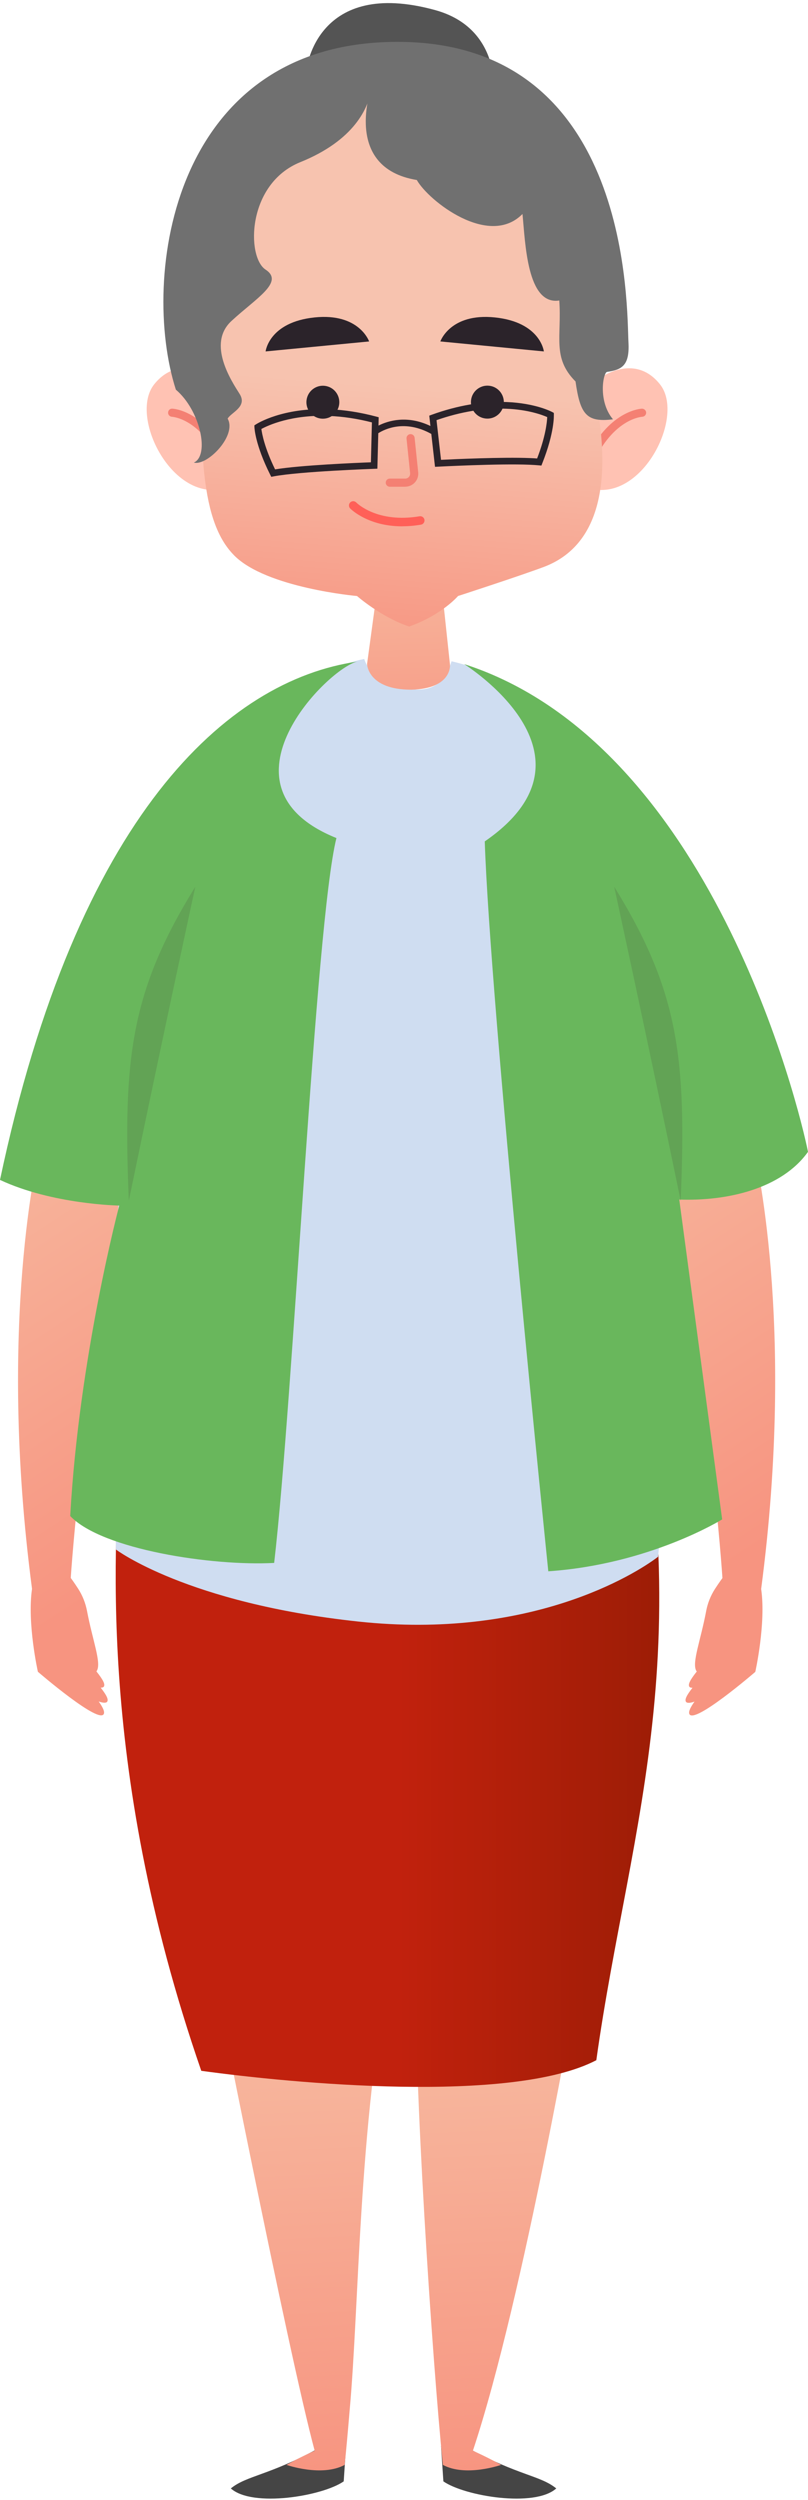<svg width="185" height="572" viewBox="0 0 185 572" fill="none" xmlns="http://www.w3.org/2000/svg">
<g clip-path="url(#clip0_203_4589)">
<path d="M33.963 256.265L9.138 262.156C8.846 263.8 -0.693 302.613 7.332 363.545C6.183 371.399 8.673 382.513 8.673 382.513C8.673 382.513 22.946 394.824 23.794 392.093C23.976 391.518 23.456 390.513 22.59 389.307C23.575 389.673 24.295 389.673 24.514 389.399C24.916 388.897 24.414 387.883 23.055 386.148C23.392 386.157 23.63 386.093 23.748 385.947C24.168 385.417 23.584 384.321 22.07 382.422C22.116 382.376 22.161 382.321 22.198 382.248C23.219 380.367 21.195 375.316 19.927 368.613C19.58 366.796 18.896 365.061 17.893 363.508C16.899 361.965 16.197 361.042 16.197 361.042C16.197 361.042 19.243 314.777 28.773 275.644L33.954 256.247L33.963 256.265Z" fill="url(#paint0_linear_203_4589)"/>
<path d="M172.478 262.165L147.653 256.275L152.834 275.672C162.364 314.805 165.41 361.07 165.41 361.07C165.41 361.07 164.717 361.992 163.714 363.536C162.711 365.088 162.017 366.823 161.68 368.641C160.421 375.344 158.388 380.394 159.409 382.276C159.446 382.349 159.491 382.403 159.537 382.449C158.032 384.339 157.439 385.445 157.859 385.974C157.968 386.111 158.214 386.184 158.552 386.175C157.193 387.91 156.691 388.924 157.093 389.426C157.311 389.7 158.032 389.7 159.017 389.335C158.15 390.55 157.631 391.545 157.813 392.12C158.661 394.851 172.934 382.54 172.934 382.54C172.934 382.54 175.424 371.426 174.275 363.572C182.309 302.64 172.77 263.827 172.469 262.183L172.478 262.165Z" fill="url(#paint1_linear_203_4589)"/>
<path d="M100.978 559.665L101.516 567.756C106.358 571.126 122.382 573.82 127.362 569.373C123.723 566.405 118.616 566.405 107.307 560.204C102.191 560.341 100.978 559.665 100.978 559.665Z" fill="#454545"/>
<path d="M132.505 452.386C132.505 452.386 119.983 525.573 108.273 560.752C111.912 562.368 114.73 563.985 114.73 563.985C114.73 563.985 106.649 566.816 101.405 563.985C98.979 540.532 94.538 473.007 95.35 451.573C118.77 449.956 132.505 452.386 132.505 452.386Z" fill="url(#paint2_linear_203_4589)"/>
<path d="M79.235 559.665L78.697 567.756C73.854 571.126 57.83 573.82 52.851 569.373C56.489 566.405 61.597 566.405 72.906 560.204C78.022 560.341 79.235 559.665 79.235 559.665Z" fill="#454545"/>
<path d="M89.295 449.956C49.148 450.751 48.519 449.591 48.51 449.555C48.519 449.628 65.902 537.921 72.049 560.752C68.419 562.368 65.592 563.985 65.592 563.985C65.592 563.985 73.672 566.816 78.916 563.985C79.263 560.66 79.646 556.45 80.047 551.61C82.281 527.172 82.026 487.089 89.295 449.947V449.956Z" fill="url(#paint3_linear_203_4589)"/>
<path d="M27.506 329.462C26.694 351.7 21.45 402.65 46.084 473.82C66.677 476.651 117.156 481.5 136.536 471.39C144.206 416.395 162.382 374.339 140.576 291.042C42.043 286.594 36.389 285.38 36.389 285.38C36.389 285.38 28.308 307.216 27.506 329.453V329.462Z" fill="url(#paint4_linear_203_4589)"/>
<path d="M149.715 252.073C143.659 201.945 140.969 182.657 128.848 166.484C121.443 158.064 113.563 153.735 103.385 151.306C103.03 152.447 102.564 153.534 101.981 154.465C100.348 157.05 97.941 157.963 94.949 157.753C91.949 157.543 88.665 157.114 86.312 155.05C85.273 154.137 83.905 152.447 83.394 150.776C73.116 152.776 54.858 163.077 51.793 166.146C32.276 185.689 24.187 251.772 26.54 354.54C26.54 354.54 42.737 366.805 82.035 371.024C121.288 375.234 145.31 360.294 150.673 356.202C150.673 356.202 156.108 304.969 149.715 252.073Z" fill="#CFDDF1"/>
<path d="M87.288 128.073L84.041 151.945C84.041 151.945 84.178 157.808 94.164 157.808C103.585 157.58 103.029 152.082 103.029 152.082L100.466 128.073H87.288Z" fill="url(#paint5_linear_203_4589)"/>
<path d="M81.862 151.37C52.048 155.634 17.602 186.676 0 269.973C11.993 275.599 27.305 275.845 27.305 275.845C27.305 275.845 18.094 310.485 16.079 346.878C23.347 354.54 48.61 358.376 62.773 357.609C67.215 319.197 72.185 211.169 77.028 191.753C47.752 179.963 75.404 152.584 81.862 151.37Z" fill="#69B75C"/>
<path d="M106.258 151.945C106.258 151.945 139.71 172.749 110.991 192.52C112.204 229.726 125.538 359.526 125.538 359.526C148.867 357.919 165.347 347.645 165.347 347.645L155.524 274.466C166.423 274.868 178.945 272.037 185 263.553C182.985 253.443 162.766 170.118 106.258 151.945Z" fill="#69B75C"/>
<path d="M140.622 202.877C140.622 202.877 147.872 236.147 155.853 274.74C157.202 242.165 155.424 226.804 140.622 202.877Z" fill="#62A355"/>
<path d="M44.725 202.877C44.725 202.877 37.475 236.147 29.494 274.74C28.145 242.165 29.923 226.804 44.725 202.877Z" fill="#62A355"/>
<path d="M49.412 86.748C49.412 86.748 41.295 80.437 35.303 87.935C28.746 96.145 42.089 120.091 55.86 109.424L49.403 86.748H49.412Z" fill="#FFC2B3"/>
<path d="M50.872 105.25C50.534 105.25 50.215 105.068 50.051 104.748C45.464 95.798 39.608 95.378 39.362 95.36C38.852 95.332 38.459 94.894 38.487 94.392C38.514 93.88 38.915 93.469 39.453 93.506C39.745 93.515 46.594 93.926 51.711 103.899C51.948 104.355 51.766 104.913 51.309 105.15C51.173 105.223 51.027 105.25 50.89 105.25H50.872Z" fill="#F48073"/>
<path d="M137.002 86.748C137.002 86.748 145.118 80.437 151.11 87.935C157.668 96.145 144.325 120.091 130.554 109.424L137.011 86.748H137.002Z" fill="#FFC2B3"/>
<path d="M135.542 105.25C135.396 105.25 135.259 105.214 135.123 105.15C134.667 104.913 134.484 104.356 134.721 103.899C139.838 93.917 146.687 93.515 146.979 93.506C147.444 93.488 147.918 93.88 147.945 94.392C147.964 94.903 147.571 95.333 147.061 95.36C146.796 95.378 140.95 95.808 136.372 104.748C136.208 105.068 135.88 105.25 135.551 105.25H135.542Z" fill="#F48073"/>
<path d="M129.678 68.62C129.678 68.62 151.31 119.707 124.452 129.744C118.67 131.899 104.871 136.374 104.871 136.374C104.871 136.374 101.232 140.675 93.681 143.36C87.242 141.205 81.743 136.374 81.743 136.374C81.743 136.374 60.94 134.547 53.58 127.05C47.424 120.776 44.159 107.597 47.515 69.424C49.75 40.921 59.544 24.519 82.299 23.268C105.053 22.017 122.582 25.241 129.668 68.62H129.678Z" fill="url(#paint6_linear_203_4589)"/>
<path d="M92.787 111.369H89.249C88.738 111.369 88.318 110.958 88.318 110.438C88.318 109.917 88.729 109.506 89.249 109.506H92.787C93.106 109.506 93.407 109.378 93.617 109.132C93.836 108.894 93.927 108.584 93.9 108.264L93.079 100.355C93.024 99.844 93.398 99.387 93.909 99.333C94.42 99.287 94.876 99.652 94.93 100.164L95.751 108.072C95.842 108.913 95.569 109.753 95.003 110.374C94.438 110.995 93.635 111.36 92.796 111.36L92.787 111.369Z" fill="#F48073"/>
<path d="M77.589 92.893C78.065 90.866 76.809 88.835 74.784 88.359C72.759 87.883 70.732 89.141 70.256 91.168C69.78 93.196 71.036 95.226 73.061 95.703C75.086 96.179 77.114 94.921 77.589 92.893Z" fill="#2B232A"/>
<path d="M115.334 92.446C115.574 90.377 114.093 88.505 112.027 88.265C109.961 88.024 108.091 89.507 107.851 91.576C107.611 93.645 109.092 95.518 111.158 95.758C113.225 95.998 115.094 94.515 115.334 92.446Z" fill="#2B232A"/>
<path d="M60.812 80.41L84.516 78.127C84.516 78.127 82.254 71.57 72.03 72.629C61.569 73.716 60.812 80.41 60.812 80.41Z" fill="#2B232A"/>
<path d="M124.525 80.41L100.822 78.127C100.822 78.127 103.084 71.57 113.308 72.629C123.768 73.716 124.525 80.41 124.525 80.41Z" fill="#2B232A"/>
<path d="M92.085 120.429C84.287 120.429 80.365 116.529 80.174 116.337C79.8 115.954 79.8 115.333 80.183 114.958C80.566 114.584 81.177 114.584 81.56 114.967C81.752 115.168 86.448 119.753 96.061 118.127C96.59 118.036 97.091 118.392 97.183 118.922C97.274 119.451 96.918 119.954 96.389 120.045C94.839 120.31 93.407 120.42 92.085 120.42V120.429Z" fill="#FF6058"/>
<path d="M70.197 15.789C70.197 15.789 72.522 -5.125 99.609 2.3C114.976 6.519 113.088 21.834 113.088 21.834L70.188 15.779L70.197 15.789Z" fill="#545454"/>
<path d="M85.081 19.871C85.081 19.871 78.259 38.364 95.432 41.186C98.132 45.98 111.948 56.784 119.628 48.958C120.284 55.478 120.631 69.917 128.054 68.757C128.638 77.077 126.367 81.853 131.775 87.287C132.842 94.885 134.32 96.684 140.348 95.944C136.828 91.743 138.123 85.214 138.989 85.095C142.409 84.602 144.179 83.625 143.896 78.374C143.467 70.602 144.772 10.336 92.039 9.588C39.307 8.839 32.048 63.606 40.265 89.159C45.846 93.88 48.053 104.182 44.387 105.844C47.415 106.684 54.31 99.661 52.121 95.789C52.896 94.374 56.727 93.077 54.857 90.127C52.987 87.168 47.37 78.666 52.969 73.469C58.569 68.273 65.19 64.556 60.803 61.688C56.407 58.821 56.508 42.054 68.756 37.104C81.004 32.163 84.534 24.72 85.081 19.871Z" fill="#707070"/>
<path d="M126.823 94.894L126.796 94.465L126.413 94.264C126.257 94.182 122.591 92.255 116.034 91.99C110.58 91.762 104.798 92.748 98.852 94.894L98.286 95.104L98.551 97.47C93.207 94.912 88.838 96.282 86.658 97.378L86.704 95.47L86.12 95.314C82.481 94.346 78.897 93.789 75.459 93.643C64.697 93.196 58.851 96.94 58.605 97.095L58.24 97.333L58.258 97.762C58.258 97.926 58.432 101.771 61.852 108.593L62.107 109.104L62.673 108.995C68.683 107.862 85.509 107.278 85.682 107.269L86.403 107.241L86.613 99.123C88.099 98.182 92.714 95.926 98.751 99.287L99.6 106.812L100.32 106.776C100.457 106.776 114.11 106.045 121.269 106.337C122.09 106.374 122.801 106.419 123.385 106.474L123.959 106.529L124.169 105.99C126.987 98.894 126.814 95.049 126.805 94.885L126.823 94.894ZM62.983 107.397C60.584 102.483 59.991 99.278 59.845 98.155C61.295 97.369 66.695 94.812 75.413 95.177C78.551 95.305 81.825 95.798 85.153 96.648L84.925 105.78C81.697 105.899 68.783 106.438 62.983 107.397ZM122.974 104.903C122.491 104.867 121.944 104.83 121.351 104.812C115.076 104.556 103.904 105.068 100.977 105.214L99.946 96.136C105.509 94.191 110.899 93.314 115.979 93.524C120.959 93.725 124.196 94.949 125.291 95.433C125.245 96.566 124.935 99.817 122.974 104.913V104.903Z" fill="#2B232A"/>
</g>
<defs>
<linearGradient id="paint0_linear_203_4589" x1="-10.005" y1="271.142" x2="42.545" y2="351.872" gradientUnits="userSpaceOnUse">
<stop stop-color="#F7B59C"/>
<stop offset="1" stop-color="#F79480"/>
</linearGradient>
<linearGradient id="paint1_linear_203_4589" x1="125.975" y1="266.795" x2="180.152" y2="350.043" gradientUnits="userSpaceOnUse">
<stop stop-color="#F7B59C"/>
<stop offset="1" stop-color="#F79480"/>
</linearGradient>
<linearGradient id="paint2_linear_203_4589" x1="114.547" y1="474.632" x2="119.047" y2="567.582" gradientUnits="userSpaceOnUse">
<stop stop-color="#F7B59C"/>
<stop offset="1" stop-color="#F79480"/>
</linearGradient>
<linearGradient id="paint3_linear_203_4589" x1="70.033" y1="473.098" x2="74.633" y2="568.139" gradientUnits="userSpaceOnUse">
<stop stop-color="#F7B59C"/>
<stop offset="1" stop-color="#F79480"/>
</linearGradient>
<linearGradient id="paint4_linear_203_4589" x1="26.494" y1="381.444" x2="150.946" y2="381.444" gradientUnits="userSpaceOnUse">
<stop stop-color="#C1210D"/>
<stop offset="0.52" stop-color="#C1210D"/>
<stop offset="1" stop-color="#9D1D06"/>
</linearGradient>
<linearGradient id="paint5_linear_203_4589" x1="93.015" y1="131.762" x2="94.177" y2="176.639" gradientUnits="userSpaceOnUse">
<stop stop-color="#F7B59C"/>
<stop offset="1" stop-color="#F79480"/>
</linearGradient>
<linearGradient id="paint6_linear_203_4589" x1="92.714" y1="88.419" x2="87.675" y2="150.318" gradientUnits="userSpaceOnUse">
<stop stop-color="#F7C3AF"/>
<stop offset="1" stop-color="#F79480"/>
</linearGradient>
<clipPath id="clip0_203_4589">
<rect width="185" height="571" fill="white" transform="translate(0 0.702)"/>
</clipPath>
</defs>
</svg>

